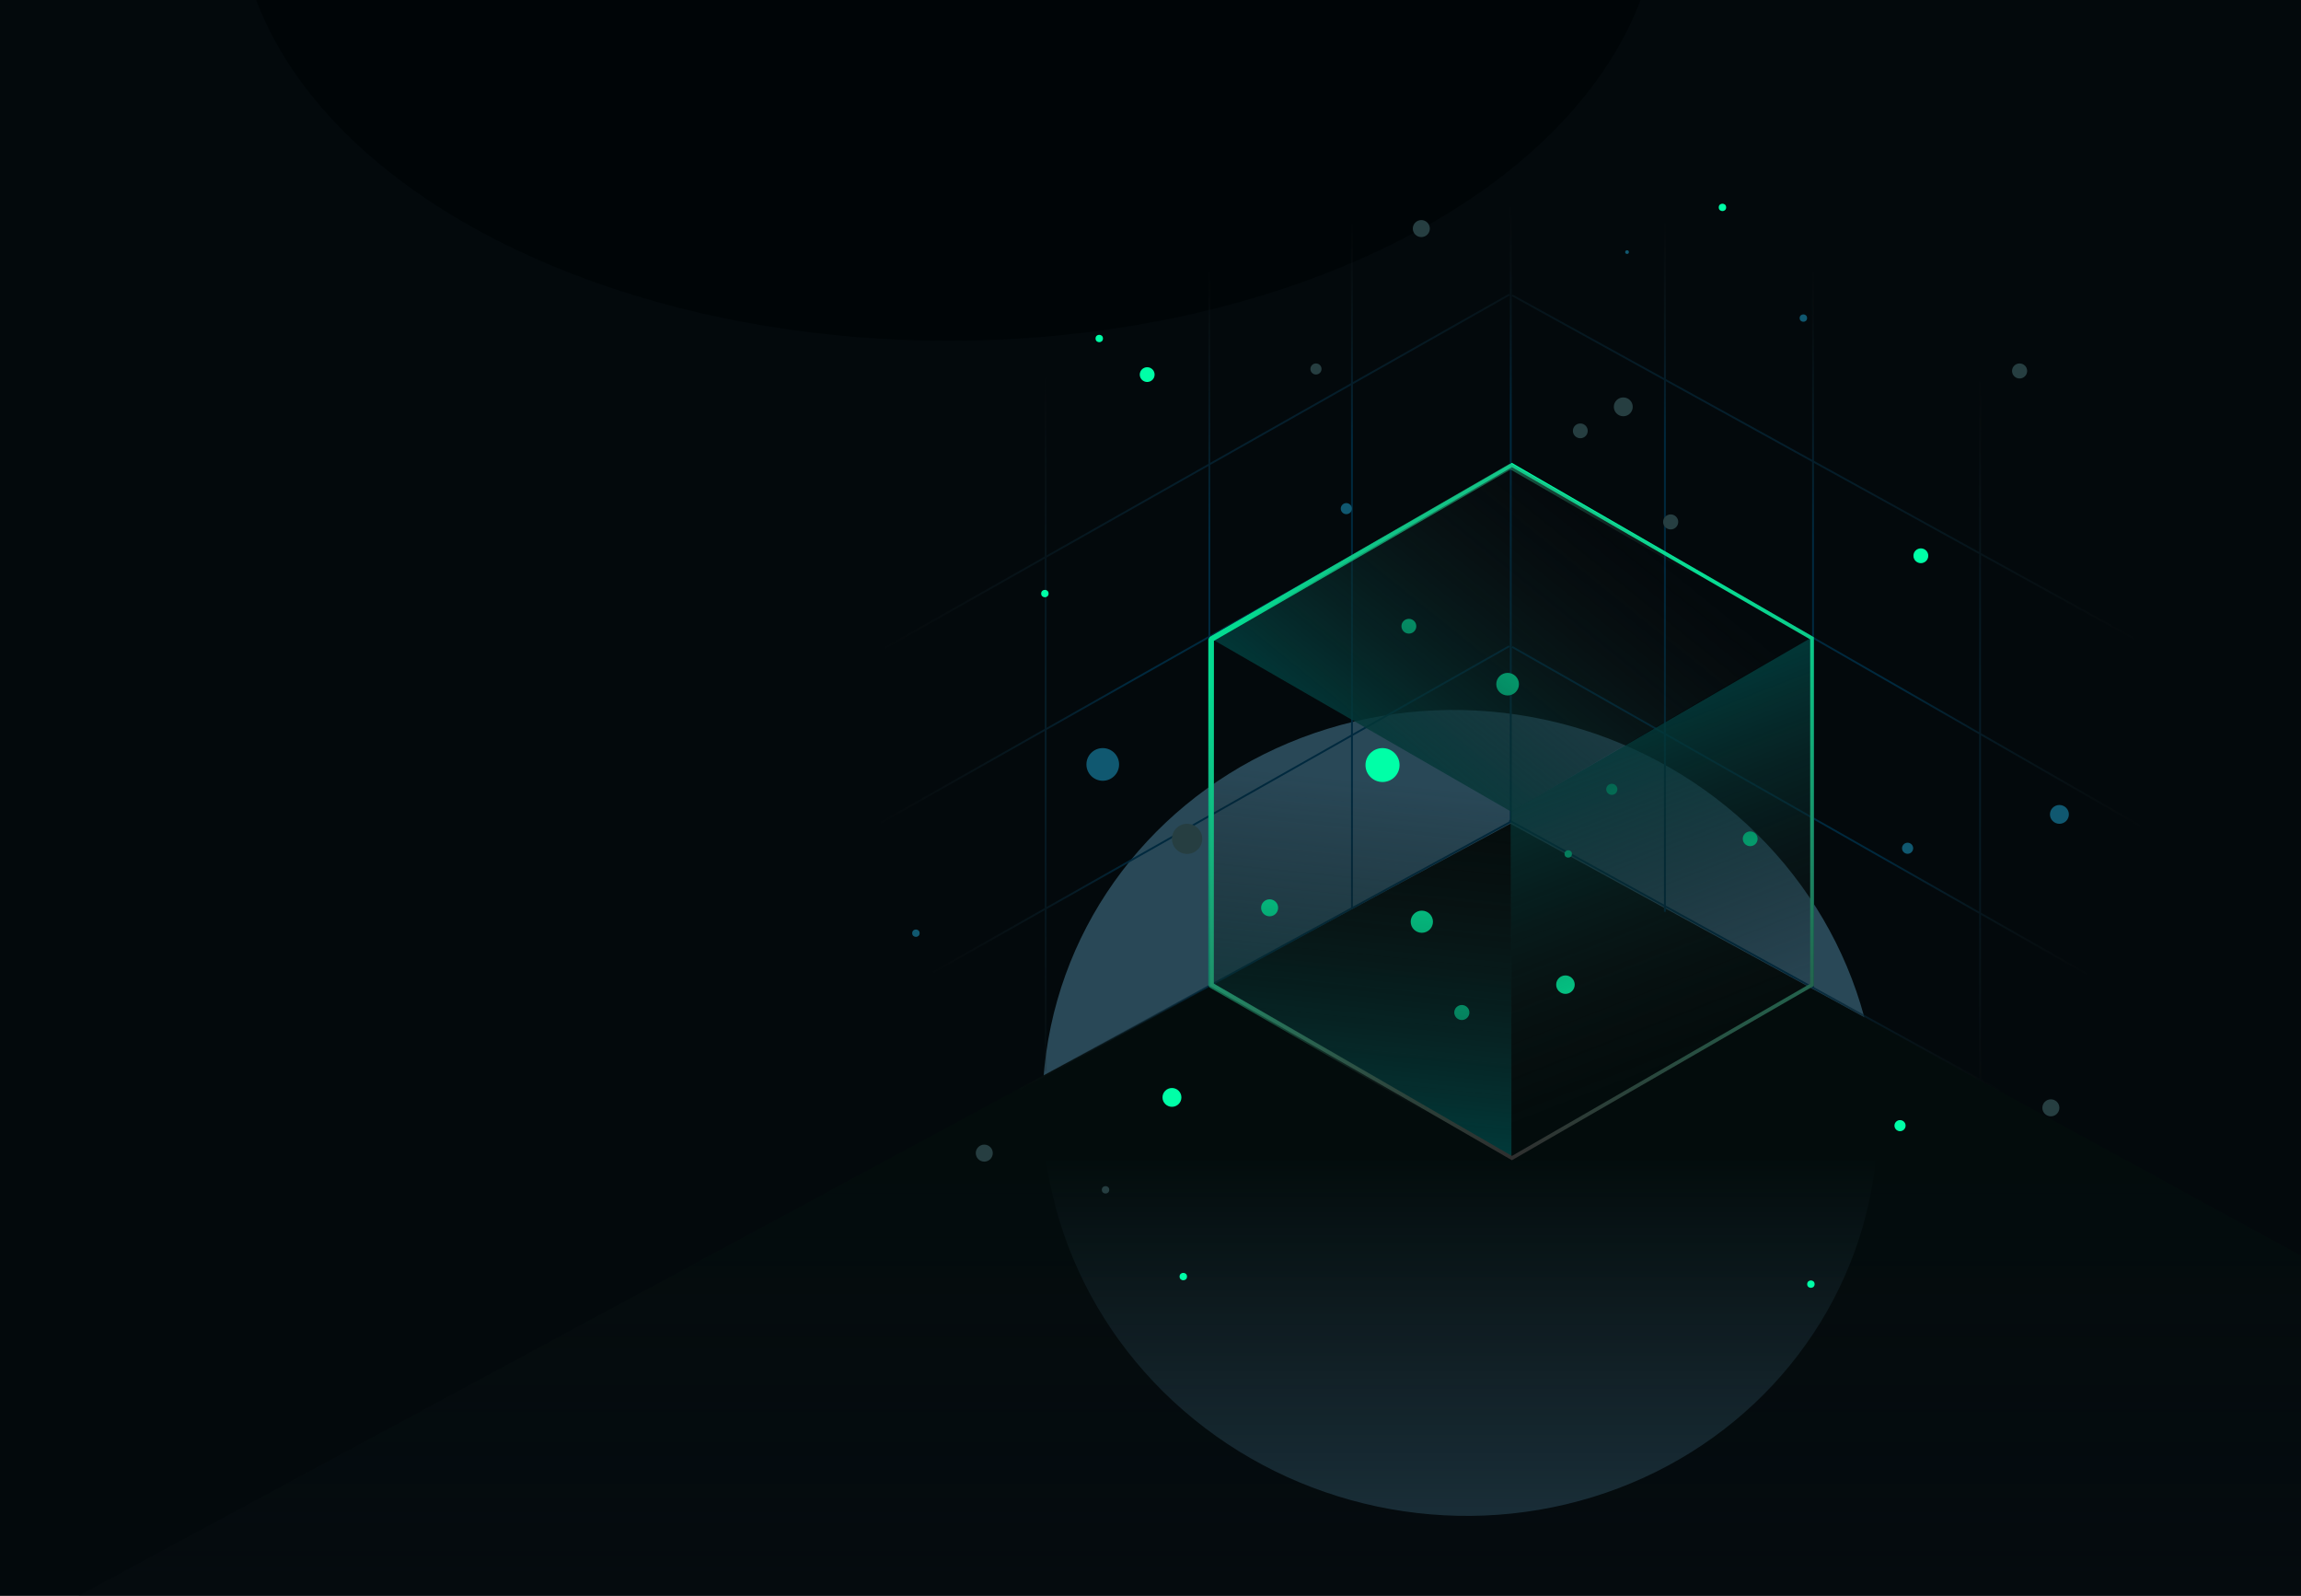 <svg width="620" height="430" viewBox="0 0 620 430" fill="none" xmlns="http://www.w3.org/2000/svg">
<g clip-path="url(#clip0_225_165618)">
<rect width="620" height="430" fill="#03090C"/>
<g filter="url(#filter0_f_225_165618)">
<ellipse cx="255.537" cy="-27.23" rx="191.584" ry="119.051" fill="#000507"/>
</g>
<g filter="url(#filter1_f_225_165618)">
<ellipse cx="112.775" cy="108.423" rx="112.775" ry="108.423" transform="matrix(0.978 0.207 0.207 -0.978 260.703 382.562)" fill="#294857"/>
</g>
<path d="M-13.922 448.877L406.964 221.953L822.256 448.877H-13.922Z" fill="url(#paint0_linear_225_165618)"/>
<path d="M580.705 316.917V116.415L406.192 16.164L231.68 116.415V316.917M580.705 316.917L406.192 417.168L231.68 316.917M580.705 316.917L406.677 221.049M231.68 316.917L407.381 221.24M407.074 221.529L407.074 21.04M448.607 245.67V50.933M488.523 266.136V73.006M533.529 290.929V99.691M364.283 244.709V50.933M325.858 265.633V73.072M281.742 288.572V97.31M232.356 272.766L406.694 174.112M232.356 224.477L406.694 125.823M232.356 178.038L406.694 79.383M580.801 272.966L407.462 174.311M580.801 224.893L407.462 125.239M580.801 175.238L407.462 79.583" stroke="url(#paint1_radial_225_165618)" stroke-width="0.5"/>
<ellipse cx="514" cy="228.555" rx="1.5" ry="1.492" fill="#105870"/>
<circle cx="382.971" cy="61.589" r="2.292" fill="#263E41"/>
<ellipse cx="554.906" cy="219.433" rx="2.547" ry="2.534" fill="#105870"/>
<ellipse cx="471.586" cy="226.006" rx="2" ry="1.99" fill="#00FFA7"/>
<ellipse cx="281.539" cy="159.932" rx="1" ry="0.995" fill="#00FFA7"/>
<ellipse cx="383.109" cy="248.352" rx="3" ry="2.985" fill="#00FFA7"/>
<ellipse cx="485.914" cy="85.706" rx="1" ry="0.995" fill="#105870"/>
<ellipse cx="425.812" cy="116.092" rx="2" ry="1.99" fill="#263E41"/>
<ellipse cx="354.586" cy="99.422" rx="1.5" ry="1.492" fill="#263E41"/>
<ellipse cx="318.836" cy="343.964" rx="1" ry="0.995" fill="#00FFA7"/>
<ellipse cx="517.57" cy="149.748" rx="2" ry="1.99" fill="#00FFA7"/>
<ellipse cx="422.555" cy="230.089" rx="1" ry="0.995" fill="#00FFA7"/>
<ellipse cx="319.861" cy="226.02" rx="4.08" ry="4.059" fill="#263E41"/>
<circle cx="552.604" cy="298.495" r="2.292" fill="#263E41"/>
<ellipse cx="309.109" cy="100.935" rx="2" ry="1.99" fill="#00FFA7"/>
<circle cx="297.135" cy="205.971" r="4.401" fill="#105870"/>
<ellipse cx="544.177" cy="99.956" rx="2.036" ry="2.026" fill="#263E41"/>
<ellipse cx="487.945" cy="346.003" rx="1" ry="0.995" fill="#00FFA7"/>
<ellipse cx="511.961" cy="303.297" rx="1.5" ry="1.492" fill="#00FFA7"/>
<circle cx="342.096" cy="244.604" r="2.292" fill="#00FFA7"/>
<ellipse cx="362.766" cy="137.047" rx="1.5" ry="1.492" fill="#105870"/>
<ellipse cx="297.883" cy="320.589" rx="1" ry="0.995" fill="#263E41"/>
<ellipse cx="438.406" cy="67.927" rx="0.5" ry="0.497" fill="#105870"/>
<ellipse cx="315.781" cy="295.69" rx="2.547" ry="2.534" fill="#00FFA7"/>
<ellipse cx="437.391" cy="109.62" rx="2.547" ry="2.534" fill="#263E41"/>
<ellipse cx="450.161" cy="140.627" rx="2.036" ry="2.026" fill="#263E41"/>
<ellipse cx="246.789" cy="251.44" rx="1" ry="0.995" fill="#105870"/>
<ellipse cx="296.195" cy="91.206" rx="1" ry="0.995" fill="#00FFA7"/>
<circle cx="265.214" cy="310.698" r="2.292" fill="#263E41"/>
<ellipse cx="434.297" cy="212.672" rx="1.5" ry="1.492" fill="#00FFA7"/>
<ellipse cx="406.222" cy="184.347" rx="3.058" ry="3.043" fill="#00FFA7"/>
<ellipse cx="379.617" cy="168.732" rx="2" ry="1.99" fill="#00FFA7"/>
<ellipse cx="393.888" cy="272.815" rx="2.036" ry="2.026" fill="#00FFA7"/>
<ellipse cx="464.109" cy="55.878" rx="1" ry="0.995" fill="#00FFA7"/>
<ellipse cx="372.52" cy="206.138" rx="4.591" ry="4.568" fill="#00FFA7"/>
<ellipse cx="421.805" cy="265.308" rx="2.5" ry="2.487" fill="#00FFA7"/>
<path d="M407.253 218.744L326.125 171.922L326.512 265.248L407.253 312.033V218.744Z" fill="url(#paint2_linear_225_165618)"/>
<path d="M407.019 218.739L488.188 171.742V265.152L407.376 312.226L407.019 218.739Z" fill="url(#paint3_linear_225_165618)"/>
<path d="M407.229 218.726L326.781 172.328L407.106 125.953L486.932 172.053L407.229 218.726Z" fill="url(#paint4_linear_225_165618)"/>
<path d="M407.386 125.297L488.246 171.982V265.352L407.386 312.037L326.525 265.352V171.982L407.386 125.297Z" stroke="url(#paint5_linear_225_165618)"/>
<g filter="url(#filter2_f_225_165618)">
<path d="M407.023 125.664L487.726 172.258V265.445L407.023 312.039L326.321 265.445V172.258L407.023 125.664Z" stroke="url(#paint6_linear_225_165618)" stroke-width="1.48" stroke-linejoin="bevel"/>
</g>
</g>
<defs>
<filter id="filter0_f_225_165618" x="-52.047" y="-262.281" width="615.168" height="470.102" filterUnits="userSpaceOnUse" color-interpolation-filters="sRGB">
<feFlood flood-opacity="0" result="BackgroundImageFix"/>
<feBlend mode="normal" in="SourceGraphic" in2="BackgroundImageFix" result="shape"/>
<feGaussianBlur stdDeviation="58" result="effect1_foregroundBlur_225_165618"/>
</filter>
<filter id="filter1_f_225_165618" x="107.52" y="17.852" width="571.914" height="563.958" filterUnits="userSpaceOnUse" color-interpolation-filters="sRGB">
<feFlood flood-opacity="0" result="BackgroundImageFix"/>
<feBlend mode="normal" in="SourceGraphic" in2="BackgroundImageFix" result="shape"/>
<feGaussianBlur stdDeviation="86.672" result="effect1_foregroundBlur_225_165618"/>
</filter>
<filter id="filter2_f_225_165618" x="322.699" y="122.142" width="168.648" height="193.42" filterUnits="userSpaceOnUse" color-interpolation-filters="sRGB">
<feFlood flood-opacity="0" result="BackgroundImageFix"/>
<feBlend mode="normal" in="SourceGraphic" in2="BackgroundImageFix" result="shape"/>
<feGaussianBlur stdDeviation="1.441" result="effect1_foregroundBlur_225_165618"/>
</filter>
<linearGradient id="paint0_linear_225_165618" x1="404.168" y1="311.73" x2="404.168" y2="488.014" gradientUnits="userSpaceOnUse">
<stop stop-color="#030C0C"/>
<stop offset="1" stop-color="#0A0F15" stop-opacity="0"/>
</linearGradient>
<radialGradient id="paint1_radial_225_165618" cx="0" cy="0" r="1" gradientUnits="userSpaceOnUse" gradientTransform="translate(407.023 201.043) rotate(-90) scale(146.041 173.777)">
<stop offset="0.609" stop-color="#00293E"/>
<stop offset="1" stop-color="#161817" stop-opacity="0"/>
</radialGradient>
<linearGradient id="paint2_linear_225_165618" x1="376.62" y1="211.134" x2="366.302" y2="312.685" gradientUnits="userSpaceOnUse">
<stop stop-color="#161616" stop-opacity="0"/>
<stop offset="1" stop-color="#003E3E"/>
</linearGradient>
<linearGradient id="paint3_linear_225_165618" x1="425.697" y1="186.776" x2="463.149" y2="283.298" gradientUnits="userSpaceOnUse">
<stop stop-color="#003E3E"/>
<stop offset="1" stop-color="#161616" stop-opacity="0"/>
</linearGradient>
<linearGradient id="paint4_linear_225_165618" x1="370.6" y1="218.509" x2="434.785" y2="138.789" gradientUnits="userSpaceOnUse">
<stop stop-color="#003E3E"/>
<stop offset="1" stop-color="#161616" stop-opacity="0"/>
</linearGradient>
<linearGradient id="paint5_linear_225_165618" x1="407.386" y1="125.297" x2="407.386" y2="312.037" gradientUnits="userSpaceOnUse">
<stop stop-color="#00FFA7"/>
<stop offset="1" stop-color="#2F2F2F"/>
</linearGradient>
<linearGradient id="paint6_linear_225_165618" x1="346.894" y1="142.648" x2="440.595" y2="189.625" gradientUnits="userSpaceOnUse">
<stop stop-color="#04DB91"/>
<stop offset="1" stop-color="#4B4B4B" stop-opacity="0"/>
</linearGradient>
<clipPath id="clip0_225_165618">
<rect width="620" height="430" fill="white"/>
</clipPath>
</defs>
</svg>
